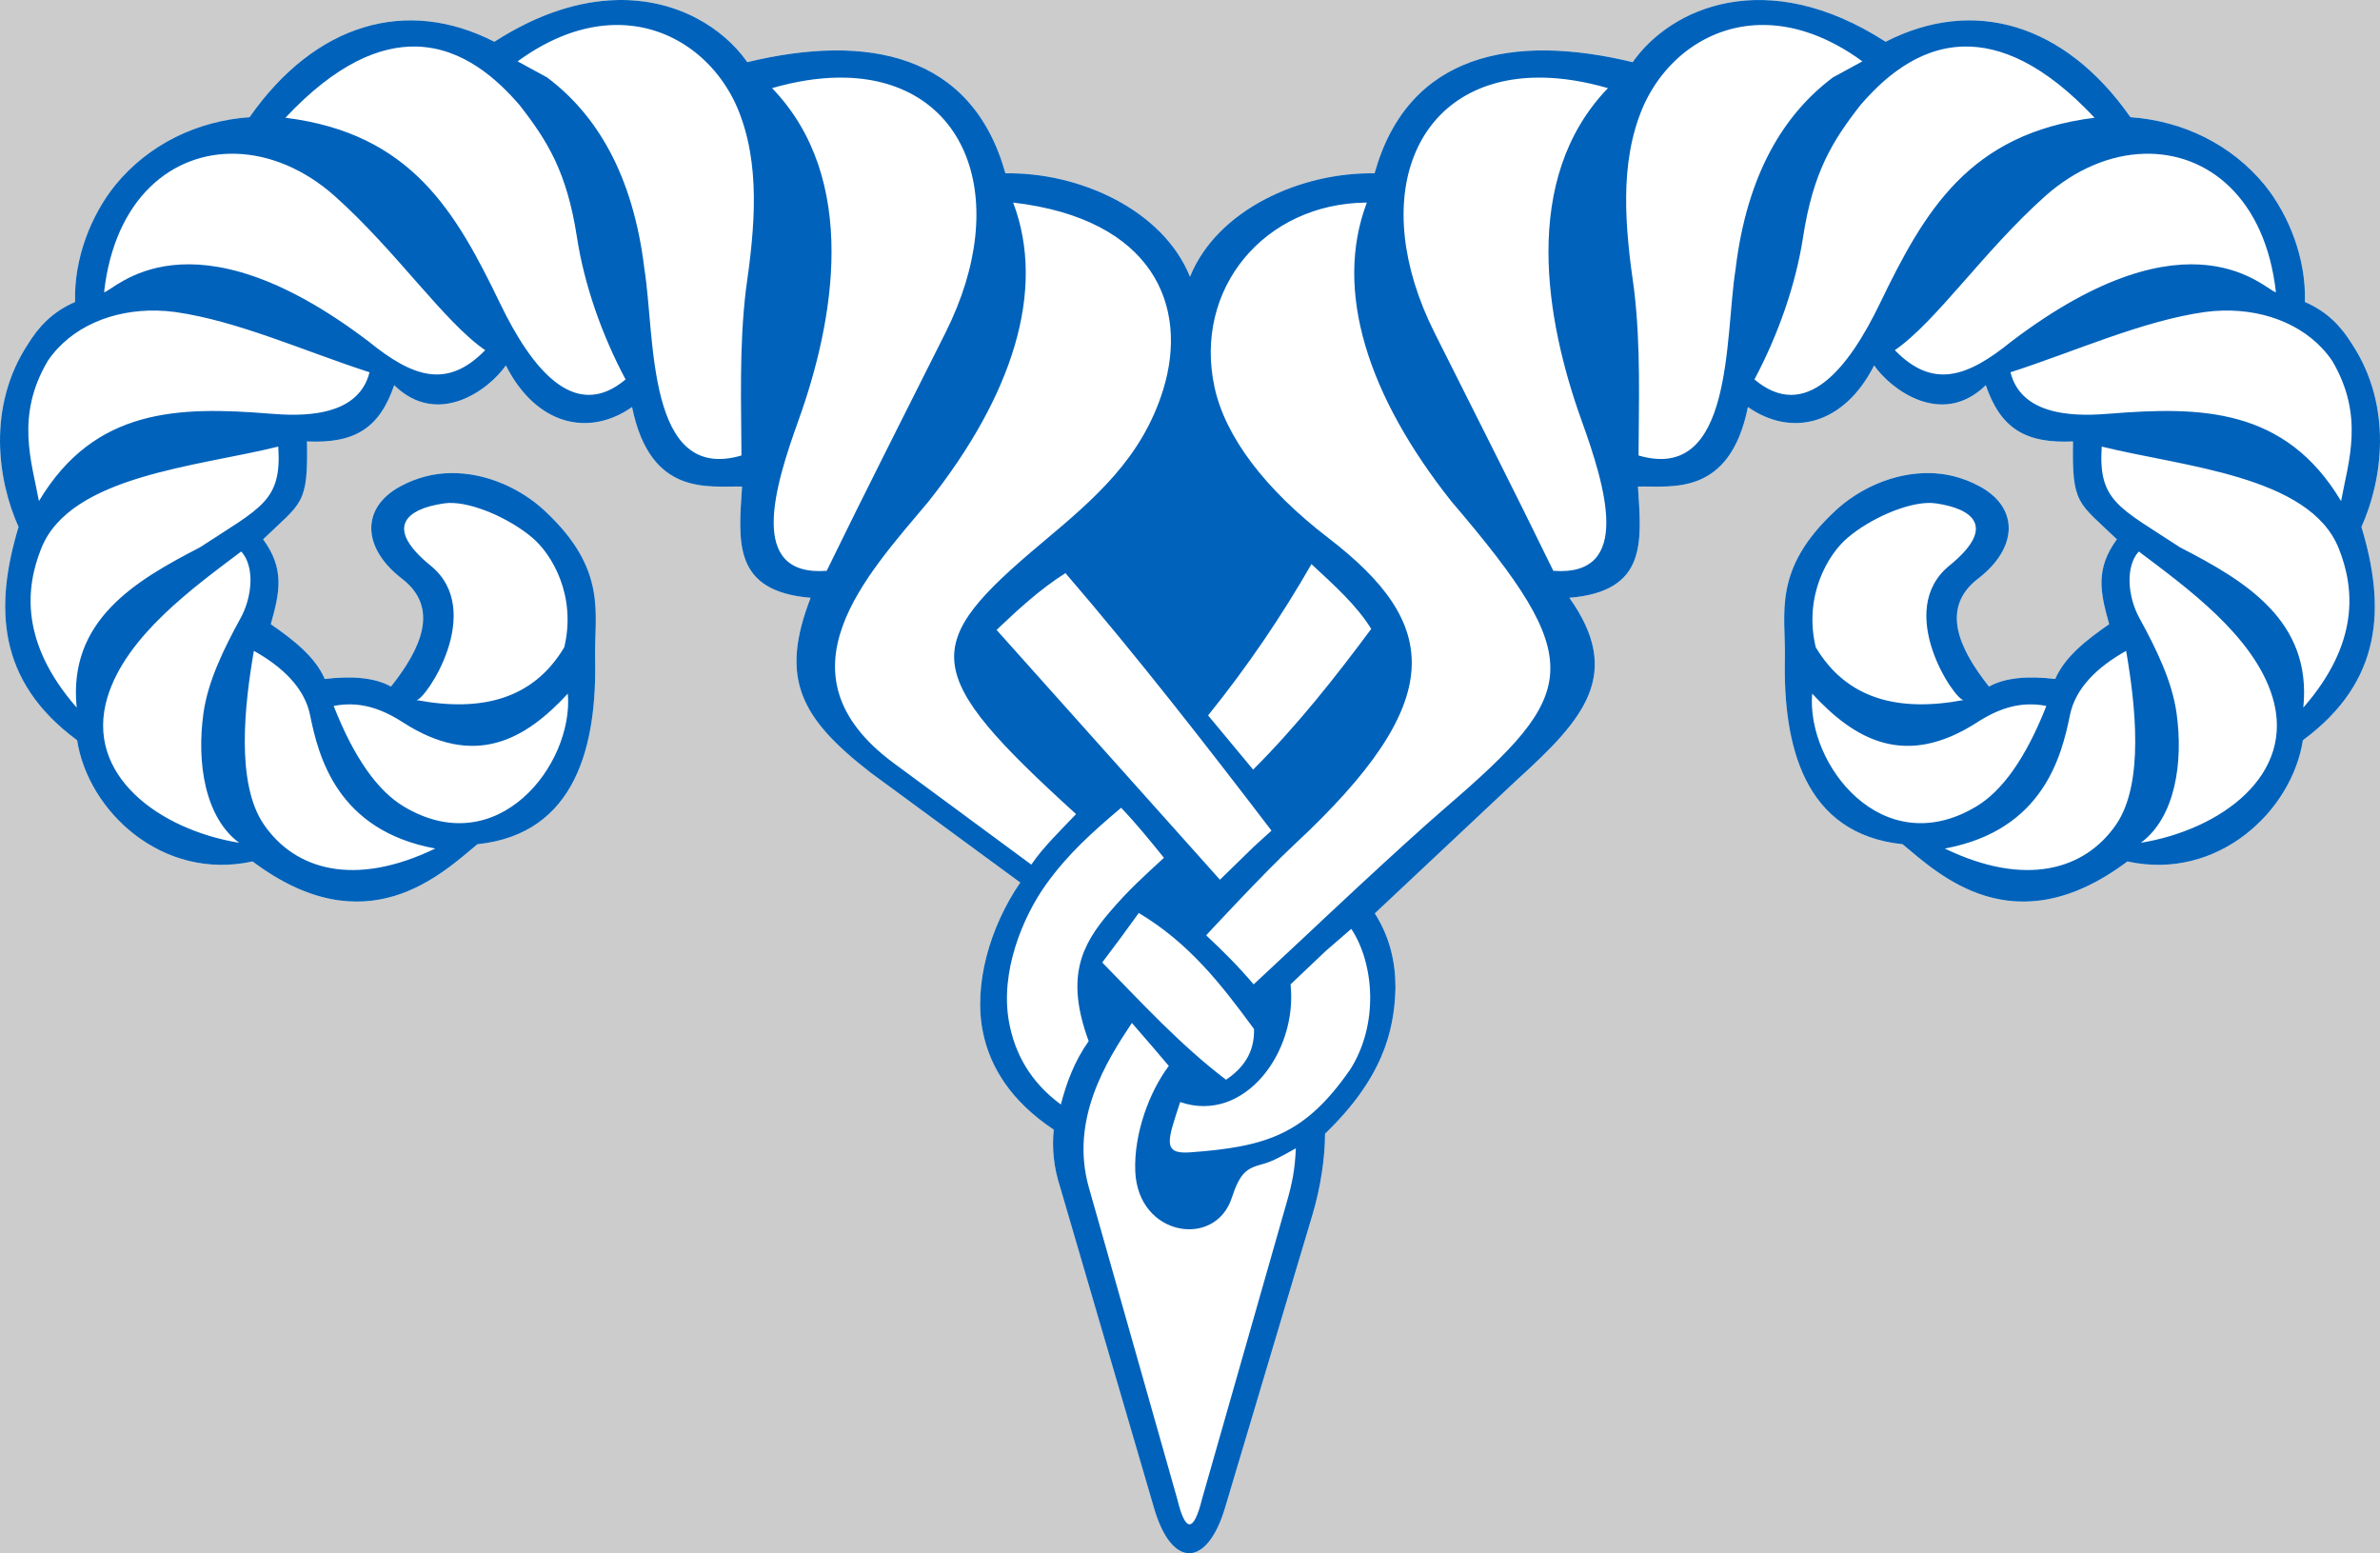 <?xml version="1.0" encoding="UTF-8" standalone="no"?>
<!-- Created with Inkscape (http://www.inkscape.org/) -->

<svg
   xmlns:dc="http://purl.org/dc/elements/1.1/"
   xmlns:cc="http://creativecommons.org/ns#"
   xmlns:rdf="http://www.w3.org/1999/02/22-rdf-syntax-ns#"
   xmlns:svg="http://www.w3.org/2000/svg"
   xmlns="http://www.w3.org/2000/svg"
   xmlns:sodipodi="http://sodipodi.sourceforge.net/DTD/sodipodi-0.dtd"
   xmlns:inkscape="http://www.inkscape.org/namespaces/inkscape"
   width="1200"
   height="783"
   viewBox="0 0 1200 783"
   id="svg2"
   version="1.1"
   inkscape:version="0.91 r13725"
   sodipodi:docname="Markarth.svg"
   inkscape:export-filename="C:\Users\user1\OneDrive\Nexus Files\Artist's Resource\Hold Capital Symbol Vectors\Files\PNG\Markarth - No Background.png"
   inkscape:export-xdpi="755.97699"
   inkscape:export-ydpi="755.97699">
  <defs
     id="defs4">
    <filter
       style="color-interpolation-filters:sRGB"
       inkscape:label="Invert"
       id="filter4138">
      <feColorMatrix
         values="-1 0 0 0 1 0 0 -1 0 1 0 -1 0 0 1 0.21 0.72 0.07 1 0 "
         result="color2"
         id="feColorMatrix4140" />
    </filter>
  </defs>
  <sodipodi:namedview
     id="base"
     pagecolor="#ffffff"
     bordercolor="#666666"
     borderopacity="1.0"
     inkscape:pageopacity="0.0"
     inkscape:pageshadow="2"
     inkscape:zoom="0.49497475"
     inkscape:cx="560.10021"
     inkscape:cy="377.01567"
     inkscape:document-units="px"
     inkscape:current-layer="layer1"
     showgrid="false"
     borderlayer="true"
     inkscape:showpageshadow="false"
     units="px"
     showguides="false"
     inkscape:guide-bbox="true"
     inkscape:window-width="1920"
     inkscape:window-height="1027"
     inkscape:window-x="-5"
     inkscape:window-y="-5"
     inkscape:window-maximized="1"
     inkscape:snap-bbox="true"
     inkscape:object-nodes="true"
     inkscape:snap-smooth-nodes="true">
    <sodipodi:guide
       position="210,210"
       orientation="1,0"
       id="guide4147"
       inkscape:label=""
       inkscape:color="rgb(0,0,255)" />
  </sodipodi:namedview>
  <g
     inkscape:groupmode="layer"
     id="layer1"
     inkscape:label="Background"
     style="display:inline"
     sodipodi:insensitive="true">
    <rect
       style="opacity:1;fill:#cccccc;fill-opacity:1;fill-rule:nonzero;stroke:none;stroke-width:12;stroke-linecap:butt;stroke-linejoin:miter;stroke-miterlimit:4;stroke-dasharray:none;stroke-opacity:1"
       id="rect4138"
       width="1200"
       height="783"
       x="0"
       y="0" />
  </g>
  <g
     inkscape:groupmode="layer"
     id="layer2"
     inkscape:label="Markarth"
     style="display:inline;opacity:1"
     transform="translate(0,363)">
    <path
       style="display:inline;opacity:1;fill:#ffffff;fill-opacity:1;fill-rule:evenodd;stroke:none;stroke-width:1px;stroke-linecap:butt;stroke-linejoin:miter;stroke-opacity:1"
       d="m 310.966,-362.973 c -18.289,0.435 -39.157,6.486 -61.709,21.032 -44.135,-22.662 -90.21,-9.41 -123.431,38.015 -26.269,1.855 -50.83,13.593 -67.774,34.314 -12.172,15.14 -20.856,36.994 -20.194,58.845 -11.787,5.109 -18.602,12.848 -23.872,21.406 -20.54,31.349 -15.208,68.571 -4.634,91.982 -12.121,40.144 -10.977,77.694 29.525,107.535 5.555,35.802 42.919,71.071 88.474,61.11 57.485,43.137 95.429,6.101 113.372,-8.688 49.948,-5.186 60.258,-50.245 59.335,-93.576 -0.487,-22.883 6.608,-44.796 -25.575,-74.657 -11.559,-10.725 -28.882,-19.066 -47.098,-18.868 -8.28,0.09 -16.837,2.052 -25.341,6.6 -20.285,10.849 -19.499,31.187 0.614,46.633 19.06,14.638 9.761,35.174 -5.526,54.403 -8.092,-4.517 -19.51,-5.485 -33.387,-3.834 -4.787,-11.109 -15.562,-19.56 -27.202,-27.626 4.515,-16.058 7.087,-27.789 -3.874,-42.786 19.423,-18.733 22.764,-17.26 22.106,-49.341 24.1,1.129 36.533,-6.609 43.984,-28.347 22.187,21.645 48.041,2.019 56.29,-9.978 15.226,30.039 41.671,36.345 63.633,20.988 9.255,45.553 38.855,39.63 55.455,40.091 -1.758,27.699 -4.927,52.8 34.577,56.067 -15.821,40.772 -5.091,60.706 30.236,88.138 l 75.47,55.419 c -15.386,22.413 -23.758,51.679 -18.776,75.669 3.593,17.302 13.994,34.493 35.656,48.891 -0.948,9.256 -0.04,18.837 3.117,28.624 l 47.498,162.309 c 8.966,30.639 26.921,29.877 35.881,-0.728 l 44.039,-147.593 c 4.002,-13.414 6.236,-28.352 6.263,-40.566 28.489,-27.454 34.964,-50.988 35.507,-73.468 0.026,-12.885 -2.743,-25.489 -10.42,-37.604 l 71.768,-67.393 c 33.571,-30.454 53.721,-53.15 26.335,-91.697 39.504,-3.267 36.334,-28.368 34.577,-56.067 16.599,-0.461 46.2,5.462 55.454,-40.091 21.963,15.357 48.408,9.051 63.633,-20.988 8.249,11.998 34.103,31.623 56.29,9.978 7.451,21.738 19.884,29.476 43.984,28.347 -0.659,32.082 2.683,30.608 22.106,49.341 -10.961,14.997 -8.39,26.728 -3.874,42.786 -11.64,8.065 -22.415,16.516 -27.202,27.626 -13.877,-1.65 -25.295,-0.683 -33.387,3.834 -15.287,-19.23 -24.587,-39.766 -5.526,-54.403 20.113,-15.447 20.899,-35.784 0.614,-46.633 -8.503,-4.548 -17.061,-6.509 -25.341,-6.6 -18.216,-0.198 -35.54,8.144 -47.098,18.868 -32.183,29.862 -25.088,51.774 -25.575,74.657 -0.923,43.331 9.387,88.391 59.335,93.576 17.943,14.788 55.887,51.824 113.372,8.688 45.555,9.961 82.919,-25.309 88.474,-61.11 40.502,-29.841 41.646,-67.391 29.525,-107.535 10.574,-23.411 15.906,-60.633 -4.634,-91.982 -5.27,-8.558 -12.085,-16.297 -23.872,-21.406 0.662,-21.851 -8.022,-43.706 -20.194,-58.845 -16.943,-20.721 -41.504,-32.459 -67.773,-34.314 -33.22,-47.425 -79.295,-60.677 -123.431,-38.015 -60.139,-38.79 -108.292,-17.177 -127.539,10.276 -60.281,-14.564 -113.218,-4.518 -130.147,56.042 -37.338,-0.65 -79.487,18.441 -93.057,52.157 -13.57,-33.716 -55.719,-52.807 -93.057,-52.157 -16.93,-60.56 -69.866,-70.606 -130.147,-56.042 -12.029,-17.158 -35.349,-32.033 -65.83,-31.308 z"
       id="path4150-2"
       inkscape:connector-curvature="0"
       sodipodi:nodetypes="scccccccccsscssccccccccccccsccscsccccccccccccccsssssccccccccccccccs" />
    <path
       style="fill:#0062ba;fill-opacity:1;fill-rule:evenodd;stroke:none;stroke-width:1px;stroke-linecap:butt;stroke-linejoin:miter;stroke-opacity:1"
       d="m 310.966,-362.973 c -18.289,0.435 -39.157,6.486 -61.709,21.032 -44.135,-22.662 -90.21,-9.41 -123.431,38.015 -26.269,1.855 -50.83,13.593 -67.774,34.314 -12.172,15.14 -20.856,36.994 -20.194,58.845 -11.786,5.109 -18.602,12.848 -23.872,21.406 -20.54,31.349 -15.208,68.571 -4.634,91.982 -12.121,40.144 -10.977,77.694 29.525,107.535 5.555,35.802 42.919,71.071 88.474,61.11 57.485,43.137 95.429,6.101 113.372,-8.688 49.948,-5.186 60.258,-50.245 59.335,-93.576 -0.487,-22.883 6.608,-44.796 -25.575,-74.657 -11.559,-10.725 -28.882,-19.066 -47.098,-18.868 -8.28,0.09 -16.837,2.052 -25.341,6.6 -20.285,10.849 -19.499,31.187 0.614,46.633 19.06,14.638 9.761,35.174 -5.526,54.403 -8.092,-4.517 -19.51,-5.485 -33.387,-3.834 -4.787,-11.109 -15.562,-19.56 -27.202,-27.626 4.515,-16.058 7.087,-27.789 -3.874,-42.786 19.423,-18.733 22.764,-17.26 22.106,-49.341 24.1,1.129 36.533,-6.609 43.984,-28.347 22.187,21.645 48.041,2.019 56.29,-9.978 15.226,30.039 41.671,36.345 63.633,20.988 9.255,45.553 38.855,39.63 55.455,40.091 -1.758,27.699 -4.927,52.8 34.577,56.067 -15.821,40.772 -5.091,60.706 30.236,88.138 L 514.419,81.902 c -15.386,22.413 -23.758,51.679 -18.776,75.669 3.593,17.302 13.994,34.493 35.656,48.891 -0.948,9.256 -0.04,18.837 3.117,28.624 l 47.498,162.309 c 8.966,30.639 26.921,29.877 35.881,-0.728 l 44.039,-147.593 c 4.002,-13.414 6.236,-28.352 6.263,-40.566 28.489,-27.454 34.964,-50.988 35.507,-73.468 0.026,-12.885 -2.743,-25.489 -10.42,-37.604 l 71.768,-67.393 c 33.571,-30.454 53.721,-53.15 26.335,-91.697 39.504,-3.267 36.334,-28.368 34.577,-56.067 16.599,-0.461 46.2,5.462 55.454,-40.091 21.963,15.357 48.408,9.051 63.633,-20.988 8.249,11.998 34.103,31.623 56.29,9.978 7.451,21.738 19.884,29.476 43.984,28.347 -0.659,32.082 2.683,30.608 22.106,49.341 -10.961,14.997 -8.39,26.728 -3.874,42.786 -11.64,8.065 -22.415,16.516 -27.202,27.626 -13.877,-1.65 -25.295,-0.683 -33.387,3.834 -15.287,-19.23 -24.587,-39.766 -5.526,-54.403 20.113,-15.447 20.899,-35.784 0.614,-46.633 -8.503,-4.548 -17.061,-6.509 -25.341,-6.6 -18.216,-0.198 -35.54,8.144 -47.098,18.868 -32.183,29.862 -25.088,51.774 -25.575,74.657 -0.923,43.331 9.387,88.391 59.335,93.576 17.943,14.788 55.887,51.824 113.372,8.688 45.555,9.961 82.919,-25.309 88.474,-61.11 40.502,-29.841 41.646,-67.391 29.525,-107.535 10.574,-23.411 15.906,-60.633 -4.634,-91.982 -5.27,-8.558 -12.085,-16.297 -23.872,-21.406 0.662,-21.851 -8.022,-43.706 -20.194,-58.845 -16.943,-20.721 -41.504,-32.459 -67.773,-34.314 -33.22,-47.425 -79.295,-60.677 -123.431,-38.015 -60.139,-38.79 -108.292,-17.177 -127.539,10.276 -60.281,-14.564 -113.218,-4.518 -130.147,56.042 -37.338,-0.65 -79.487,18.441 -93.057,52.157 -13.57,-33.716 -55.719,-52.807 -93.057,-52.157 -16.93,-60.56 -69.866,-70.606 -130.147,-56.042 -12.029,-17.158 -35.349,-32.033 -65.83,-31.308 z m -1.228,12.573 c 28.71,-0.612 51.763,17.644 62.139,41.97 11.705,27.996 8.801,59.753 4.203,91.539 -3.474,29.169 -2.3,57.401 -2.241,83.503 -48.049,14.147 -43.453,-59.823 -48.915,-93.899 -5.738,-47.964 -24.465,-78.252 -49.111,-96.702 l -14.839,-8.08 c 17.135,-12.509 33.725,-18.01 48.763,-18.331 z m 580.525,0 c 15.038,0.32 31.628,5.821 48.763,18.331 l -14.839,8.08 c -24.646,18.45 -43.373,48.738 -49.111,96.702 -5.462,34.076 -0.866,108.046 -48.915,93.899 0.059,-26.102 1.233,-54.334 -2.241,-83.503 -4.598,-31.786 -7.502,-63.543 4.203,-91.539 10.376,-24.326 33.43,-42.582 62.139,-41.97 z m -680.369,10.864 c 23.566,0.543 41.011,16.675 52.106,29.555 14.134,18.129 23.833,33.731 28.898,66.571 3.711,24.061 12.565,49.241 24.511,71.69 -25.743,21.676 -47.378,-5.426 -63.203,-38.192 -22.479,-46.543 -44.877,-85.826 -108.301,-93.735 25.625,-27.305 47.66,-36.312 65.988,-35.889 z m 780.212,0 c 18.329,-0.423 40.363,8.584 65.988,35.889 -63.424,7.909 -85.822,47.191 -108.301,93.735 -15.825,32.766 -37.459,59.868 -63.203,38.192 11.946,-22.449 20.8,-47.629 24.511,-71.69 5.065,-32.84 14.764,-48.442 28.898,-66.571 11.095,-12.88 28.54,-29.012 52.106,-29.555 z m -567.788,15.667 c 1.44,-0.023 2.859,-0.013 4.26,0.026 60.525,1.703 84.073,60.828 50.143,128.554 -20.027,39.982 -40.316,79.846 -59.905,120.044 -40.332,3.028 -26.181,-42.605 -14.237,-75.815 18.011,-50.082 30.898,-121.631 -13.3,-167.512 11.913,-3.442 22.956,-5.137 33.038,-5.296 z m 355.365,0 c 10.083,0.159 21.126,1.855 33.038,5.296 -44.199,45.881 -31.312,117.43 -13.3,167.512 11.944,33.211 26.095,78.843 -14.237,75.815 -19.589,-40.198 -39.878,-80.062 -59.905,-120.044 -33.929,-67.726 -10.382,-126.851 50.143,-128.554 1.401,-0.04 2.82,-0.048 4.26,-0.026 z m -658.719,38.389 c 16.804,0.485 34.431,7.612 49.884,21.387 30.933,27.574 54.928,63.277 75.781,77.625 -19.13,19.611 -36.326,13.831 -58.892,-4.48 -90.826,-68.891 -128.416,-25.16 -133.262,-24.734 5.314,-47.444 34.408,-70.724 66.488,-69.798 z m 962.072,0 c 32.081,-0.926 61.174,22.354 66.489,69.798 -4.846,-0.426 -42.435,-44.157 -133.262,24.734 -22.565,18.311 -39.762,24.09 -58.892,4.48 20.853,-14.347 44.848,-50.051 75.781,-77.625 15.453,-13.774 33.08,-20.902 49.884,-21.387 z m -570.207,24.588 c 70.663,8.28 88.575,52.177 75.714,94.107 -10.734,34.997 -35.04,55.495 -61.143,77.395 -61.57,51.656 -61.827,65.001 17.157,136.785 -7.891,8.332 -16.435,16.484 -22.576,25.458 L 450.769,21.815 c -61.294,-45.198 -13.829,-94.687 17.375,-131.982 42.109,-53.075 59.537,-106.28 42.686,-150.726 z m 178.341,0 c -16.851,44.445 0.578,97.65 42.686,150.726 69.33,81.025 64.312,96.292 -2.616,153.948 -23.743,20.453 -69.336,63.488 -69.336,63.488 l -27.822,25.974 c -7.415,-8.835 -15.542,-16.888 -23.942,-24.753 0,0 29.104,-31.48 44.356,-45.65 78.383,-72.817 73.78,-111.286 17.136,-154.746 -31.766,-24.372 -51.832,-50.906 -57.255,-75.843 -10.774,-49.55 25.009,-92.771 76.792,-93.144 z m -610.272,54.448 c 3.139,0.062 6.294,0.307 9.445,0.734 31.589,4.471 65.186,19.791 97.97,30.378 -5.89,23.725 -36.648,21.945 -50.067,20.868 -45.801,-3.675 -88.472,-3.081 -116.619,44.071 -3.591,-19.711 -12.005,-42.881 4.488,-70.722 11.736,-17.262 32.811,-25.761 54.783,-25.329 z m 1042.203,0 c 21.973,-0.433 43.048,8.067 54.783,25.329 16.493,27.841 8.079,51.011 4.488,70.722 -28.147,-47.152 -70.818,-47.746 -116.619,-44.071 -13.419,1.077 -44.177,2.857 -50.067,-20.868 32.784,-10.587 66.38,-25.907 97.97,-30.378 3.151,-0.427 6.306,-0.672 9.445,-0.734 z m -980.798,68.57 c 1.833,27.554 -8.606,30.565 -39.552,50.835 C 68.274,-70.285 34.205,-50.281 38.669,-6.29 10.134,-38.962 12.815,-66.702 20.855,-86.68 35.577,-123.266 99.452,-127.735 140.304,-137.875 Z m 919.393,0 c 40.852,10.14 104.726,14.609 119.449,51.195 8.039,19.978 10.721,47.718 -17.814,80.39 4.463,-43.991 -29.605,-63.995 -62.082,-80.751 -30.946,-20.27 -41.386,-23.28 -39.553,-50.835 z m -833.419,28.417 c 12.094,-0.417 30.753,7.875 42.18,17.559 9.87,8.365 22.251,29.258 16.048,55.175 -15.595,26.159 -41.637,32.819 -74.579,26.613 4.312,0.446 35.19,-44.976 7.21,-67.735 -23.819,-19.375 -12.233,-28.659 6.818,-31.409 0.744,-0.108 1.517,-0.173 2.323,-0.202 z m 747.446,0 c 0.806,0.029 1.579,0.095 2.323,0.202 19.051,2.751 30.637,12.035 6.818,31.409 -27.98,22.759 2.898,68.181 7.21,67.735 -32.941,6.206 -58.984,-0.454 -74.579,-26.613 -6.203,-25.917 6.178,-46.811 16.048,-55.175 11.427,-9.684 30.086,-17.976 42.18,-17.559 z m -852.1,24.462 c 6.91,7.562 5.578,22.838 -0.291,33.535 -8.598,15.672 -16.487,31.915 -18.738,47.867 C 99.055,21.483 103.347,49.125 120.597,61.857 80.372,55.28 42.288,27.67 54.21,-11.611 63.612,-42.591 97.942,-67.097 121.623,-84.997 Z m 956.755,0 c 23.68,17.9 58.01,42.406 67.413,73.386 11.922,39.281 -26.162,66.891 -66.387,73.468 17.25,-12.732 21.542,-40.373 18.004,-65.451 -2.251,-15.952 -10.14,-32.195 -18.738,-47.867 -5.869,-10.698 -7.201,-25.973 -0.291,-33.535 z m -417.147,6.374 c 11.905,11.03 22.545,20.535 30.15,32.639 -17.938,24.155 -36.976,48.352 -59.544,70.964 l -22.719,-27.336 c 20.369,-25.287 37.143,-50.21 52.113,-76.267 z m -124.028,4.529 c 36.181,42.063 70.207,85.767 103.882,129.82 l -9.002,8.181 -16.985,16.565 C 577.572,38.482 540.019,-3.484 502.474,-45.457 c 10.669,-10.09 21.391,-20.148 34.729,-28.638 z m -409.199,39.198 c 14.295,7.994 25.515,18.577 28.322,32.34 4.171,20.447 13.351,58.147 63.127,67.305 C 178.915,84.327 148.838,75.668 133.036,52.631 118.745,31.797 123.364,-8.029 128.004,-34.896 Z m 943.993,0 c 4.639,26.867 9.258,66.693 -5.033,87.527 -15.802,23.037 -45.879,31.696 -86.417,12.117 49.776,-9.158 58.956,-46.858 63.127,-67.305 2.808,-13.762 14.028,-24.345 28.322,-32.34 z m -785.694,21.545 c 2.974,35.669 -35.374,85.353 -82.827,56.852 -12.627,-7.584 -24.648,-23.65 -35.248,-50.632 11.975,-2.341 22.889,0.511 34.874,8.245 36.387,23.481 61.797,8.72 83.201,-14.465 z m 627.396,0 c 21.403,23.185 46.814,37.945 83.201,14.465 11.985,-7.734 22.899,-10.585 34.874,-8.245 C 1021.173,19.851 1009.153,35.917 996.525,43.501 949.072,72.002 910.724,22.318 913.698,-13.351 Z M 565.271,44.216 c 7.7,7.977 14.613,16.608 21.587,25.208 -9.967,9.19 -17.555,15.922 -27.242,27.219 -14.349,16.734 -22.569,32.984 -10.702,65.197 -7.214,10.172 -11.158,20.957 -14.033,31.942 -15.563,-11.414 -23.274,-25.976 -26.134,-41.561 -4.634,-25.255 6.936,-52.966 18.645,-69.345 11.002,-15.389 23.718,-26.711 37.879,-38.661 z m 8.901,53.03 c 25.245,15.096 41.166,35.399 58.113,58.497 0.307,12.187 -5.738,19.912 -14.123,25.563 -22.933,-17.437 -42.335,-38.593 -62.412,-59.111 6.248,-8.239 12.388,-16.553 18.422,-24.949 z m 107.149,7.998 c 11.663,17.66 13.911,48.234 -0.571,70.927 -22.692,32.618 -41.82,38.921 -80.75,41.739 -14.277,1.033 -11.202,-6.173 -4.957,-25.354 32.271,11.089 59.335,-25.122 55.657,-59.313 l 17.599,-16.717 z m -110.63,47.43 c 6.274,7.17 12.497,14.382 18.624,21.678 -9.656,12.76 -17.669,33.97 -16.915,53.072 1.294,32.812 40.149,39.021 48.591,13.61 4.278,-12.877 7.276,-15.032 16.022,-17.324 4.642,-1.216 10.279,-4.458 16.348,-7.838 -0.449,10.826 -1.8,17.447 -4.605,27.275 l -42.664,149.444 c -4.258,17.105 -8.419,17.036 -12.484,0.202 l -44.603,-157.18 c -9.7,-34.182 8.887,-63.73 21.687,-82.939 z"
       id="path4150"
       inkscape:connector-curvature="0"
       sodipodi:nodetypes="scccccccccsscssccccccccccccsccscsccccccccccccccsssssccccccccccccccssccccccssccccccsscscscsscscscscsccscccssccscsscccsscccsscccssccsccccscccsssccscccsccsccsccssccsscccsccsccccsccsccsscsccscssccccccccccccccccccsccccsccccsccccccccsccssccccccccsccccccsssccccsc" />
  </g>
</svg>
